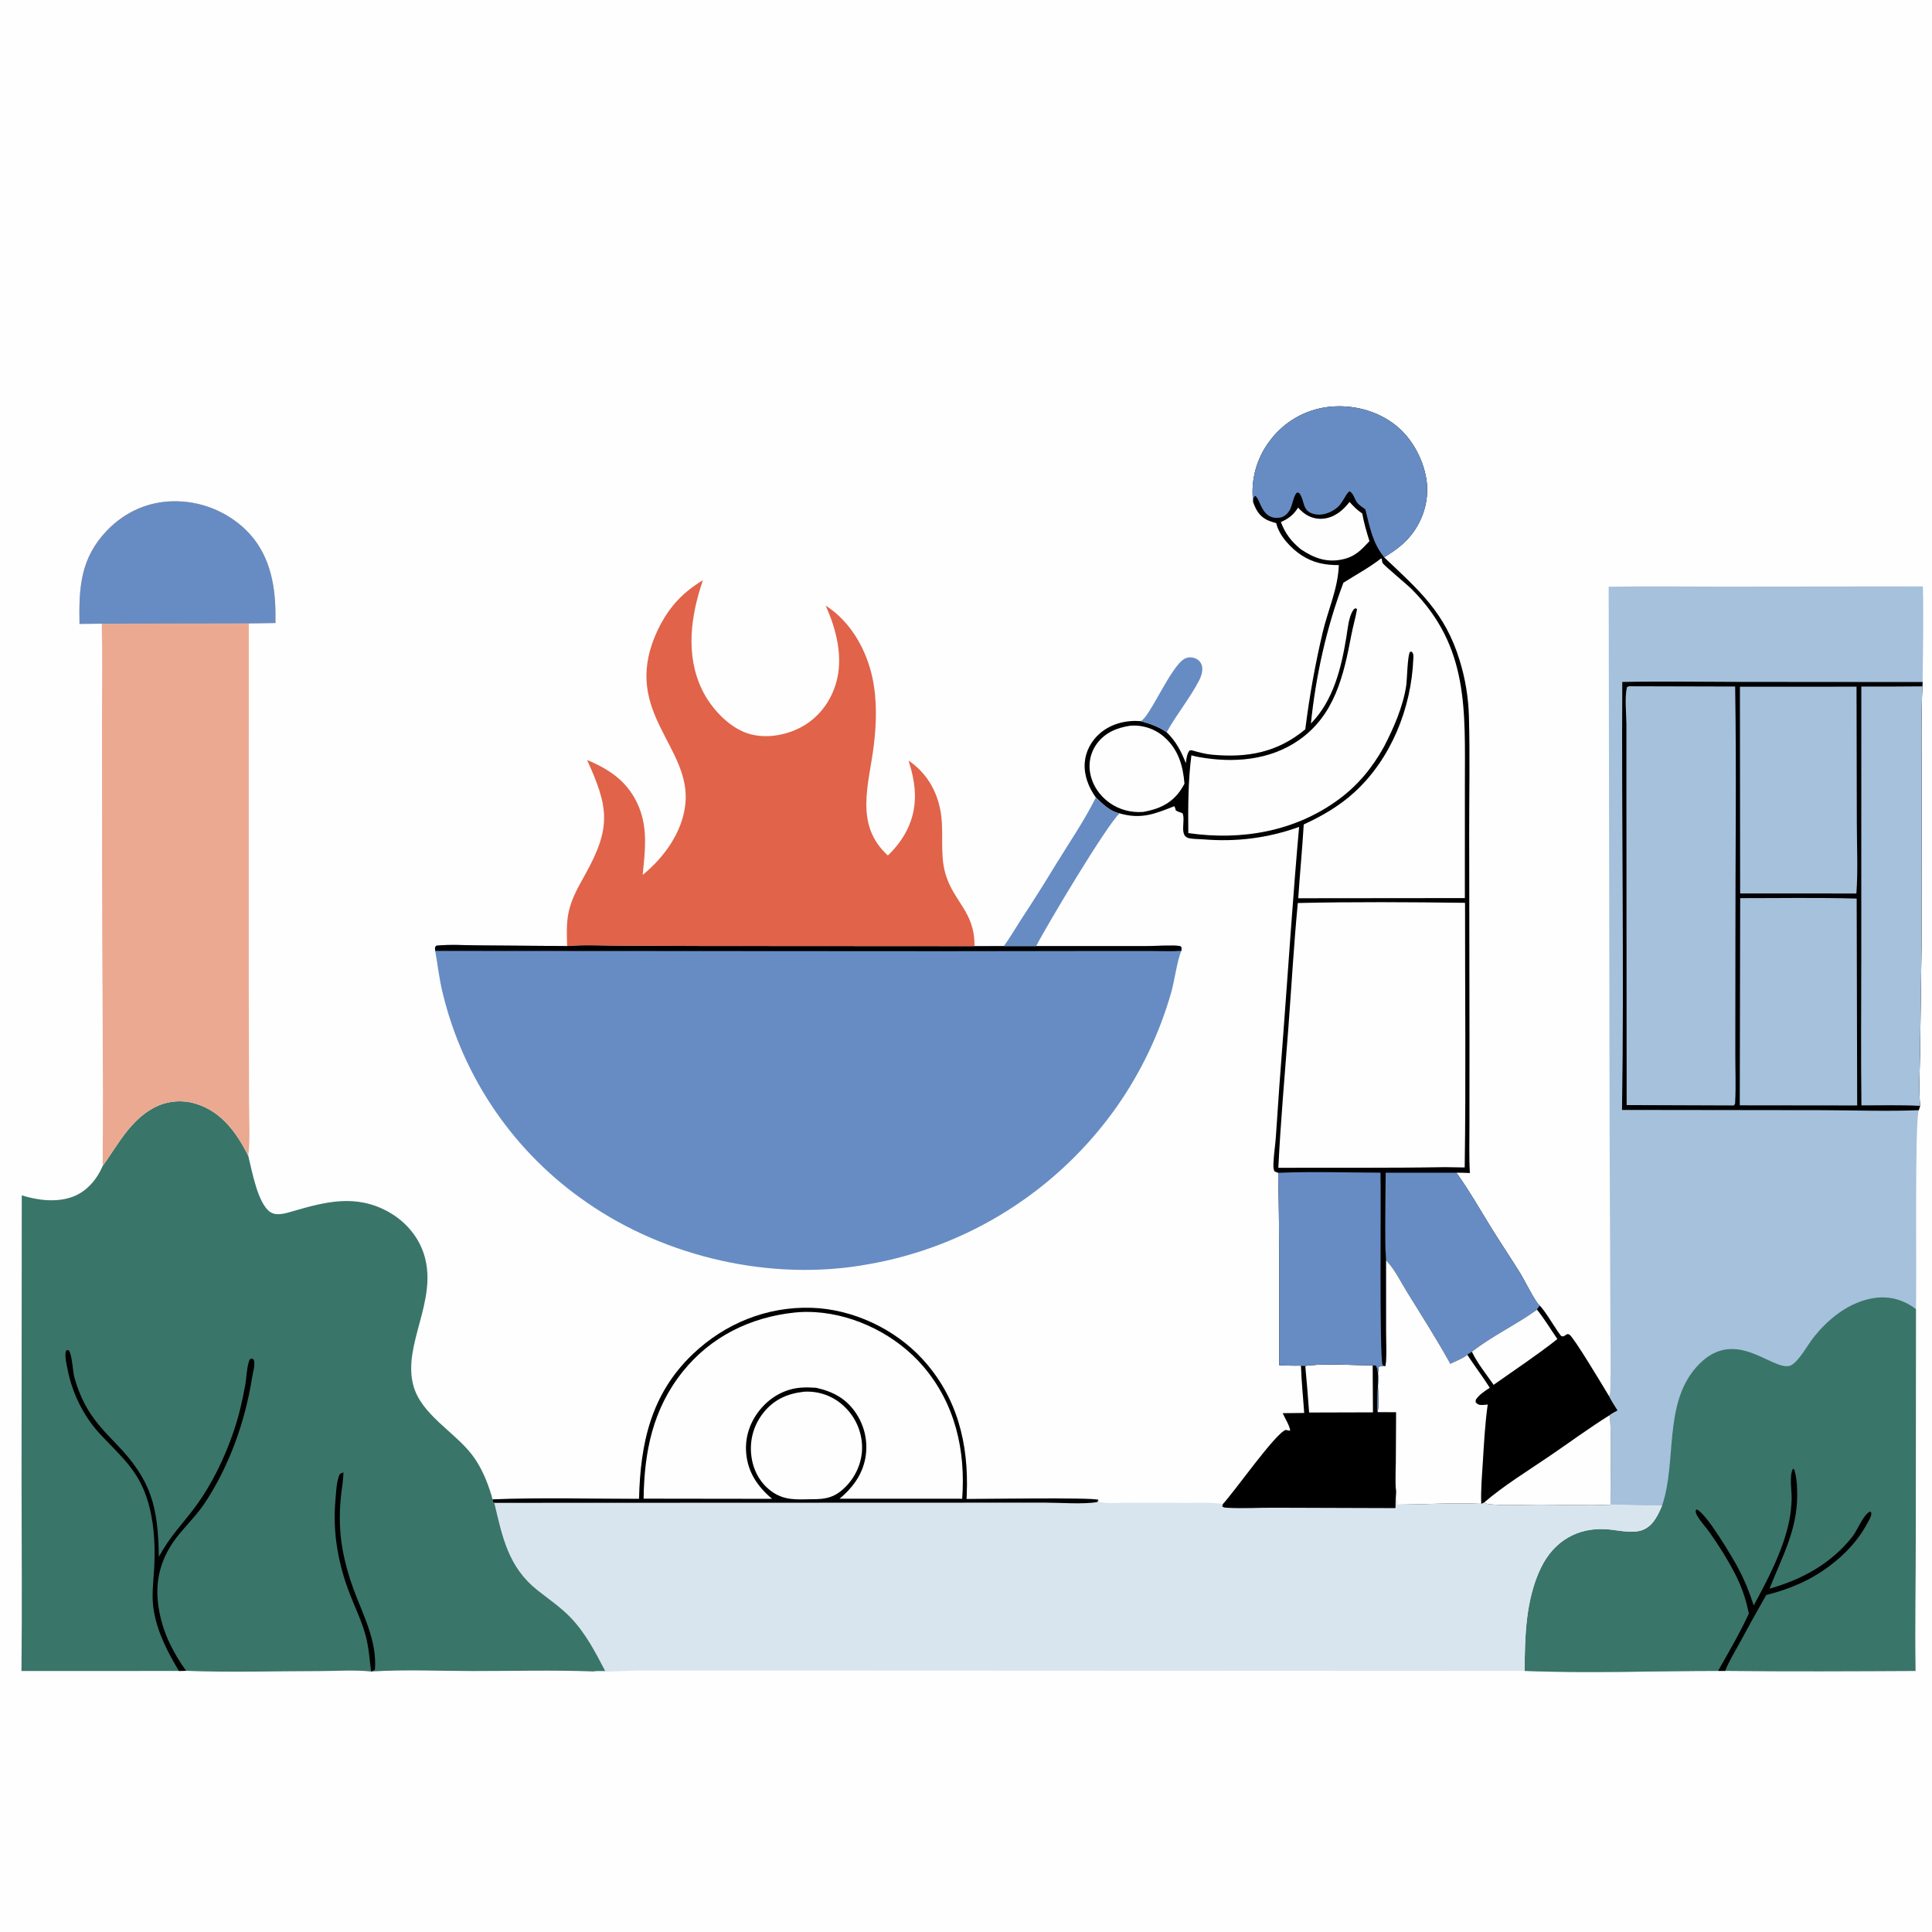 <?xml version="1.0" encoding="utf-8" ?>
<svg xmlns="http://www.w3.org/2000/svg" xmlns:xlink="http://www.w3.org/1999/xlink" width="1024" height="1024">
	<path fill="#FEFEFE" d="M0 0L1024 0L1024 1024L0 1024L0 0Z"/>
	<path fill="#A5C1DC" d="M852.629 310.975C872.755 310.65 892.923 310.923 913.054 310.917L1019.16 310.808C1019.61 327.675 1019.19 344.624 1019.04 361.498L1018.92 363.783C1018.15 380.126 1018.54 396.638 1018.53 413L1018.44 502.018L1017.66 558.282C1017.55 567.406 1016.9 577.041 1017.72 586.121L1017 588.427C1014.76 593.474 1015.98 680.073 1015.49 693.864L1015.41 810.82C1015.39 835.745 1014.88 860.71 1015.25 885.631C981.649 885.804 947.984 885.972 914.381 885.604L910.602 885.621C876.81 885.633 841.703 886.985 808.063 885.615C808.226 867.302 808.602 847.689 816.77 830.905C823.662 816.744 836.36 809.251 852.211 810.589C857.814 811.061 865.261 812.974 870.583 810.94C876.205 808.79 878.732 803.136 880.945 797.99Q867.276 797.935 853.613 797.539C853.407 789.6 854.43 754.76 853.041 750.136C854.274 749.146 855.973 748.372 857.349 747.56C855.772 745.061 854.156 742.587 852.796 739.962C853.511 738.704 853.46 737.411 853.5 736.007C853.858 723.239 853.533 710.371 853.527 697.591L853.12 599.547L852.629 310.975Z"/>
	<path d="M859.843 361.452C880.521 361.04 901.271 361.407 921.956 361.426L1019.04 361.498L1018.92 363.783C1018.15 380.126 1018.54 396.638 1018.53 413L1018.44 502.018L1017.66 558.282C1017.55 567.406 1016.9 577.041 1017.72 586.121L1017 588.427C999.92 589.1 982.56 588.462 965.451 588.417L859.706 588.281C860.868 512.703 859.41 437.042 859.843 361.452Z"/>
	<path fill="#A5C1DC" d="M986.538 363.885Q1002.73 363.946 1018.92 363.783C1018.15 380.126 1018.54 396.638 1018.53 413L1018.44 502.018L1017.66 558.282C1017.55 567.406 1016.9 577.041 1017.72 586.121C1007.39 585.599 996.943 585.896 986.598 585.882C986.253 559.691 986.513 533.463 986.515 507.268L986.538 363.885Z"/>
	<path fill="#A5C1DC" d="M863.419 363.733L919.652 363.874L919.681 365.058C920.399 409.46 919.77 453.983 919.808 498.399L919.755 557.78C919.716 566.436 920.141 575.306 919.671 583.928C919.606 585.127 919.801 585.011 918.926 585.914L862.157 585.712L862.024 416.473L862.026 383.867C861.99 378.152 861.021 369.58 862.327 364.178L863.419 363.733Z"/>
	<path fill="#A5C1DC" d="M922.341 476.031C942.895 476.056 963.542 475.66 984.083 476.26L984.342 585.916L922.114 585.846L922.341 476.031Z"/>
	<path fill="#A5C1DC" d="M922.195 363.964L984.002 363.956L984.157 435.927C984.158 448.344 984.827 461.209 983.929 473.572L922.312 473.545L922.195 363.964Z"/>
	<path fill="#3A7569" d="M880.945 797.99C888.863 774.685 881.606 744.505 898.973 724.752C918.744 702.266 938.384 726.002 948.263 724C952.306 723.181 957.563 713.84 959.936 710.606C967.946 699.693 979.93 689.805 993.787 687.922C1001.77 686.837 1009.17 689.024 1015.49 693.864L1015.41 810.82C1015.39 835.745 1014.88 860.71 1015.25 885.631C981.649 885.804 947.984 885.972 914.381 885.604L910.602 885.621C876.81 885.633 841.703 886.985 808.063 885.615C808.226 867.302 808.602 847.689 816.77 830.905C823.662 816.744 836.36 809.251 852.211 810.589C857.814 811.061 865.261 812.974 870.583 810.94C876.205 808.79 878.732 803.136 880.945 797.99Z"/>
	<path d="M929.492 850.936C936.986 837.21 945.241 821.377 948.338 805.985C949.075 802.322 949.454 798.654 949.611 794.922C949.801 790.414 948.147 782.185 950.358 778.39C951.29 778.96 951.269 779.856 951.525 780.895C952.458 784.679 952.559 788.8 952.553 792.677C952.528 811.209 944.404 825.392 937.882 842.034C955.138 837.181 970.711 828.671 981.949 814.274C984.589 810.891 987.508 802.849 991.194 801.127C991.793 801.793 991.905 801.623 991.846 802.421C991.729 804.019 990.589 805.739 989.846 807.149C985.023 816.306 977.811 823.951 969.539 830.109C959.186 837.815 948.597 842.225 936.131 845.398Q928.891 858.077 921.976 870.936C919.381 875.701 916.331 880.537 914.381 885.604L910.602 885.621C916.266 875.64 922.075 865.695 926.91 855.277C925.454 847.636 923.012 840.708 919.425 833.799C915.579 826.392 911.038 819.208 906.243 812.378C904.201 809.469 901.544 806.718 899.748 803.691C899.128 802.647 898.703 801.851 898.727 800.603L899.214 800.037C904.133 801.54 918.456 825.82 921.239 831.075C924.644 837.503 927.312 844.002 929.492 850.936Z"/>
	<path fill="#D9E5EE" d="M734.431 621.513L771.909 621.548C778.551 630.78 784.23 640.787 790.203 650.462C795.269 658.667 800.663 666.658 805.757 674.841C807.863 678.223 813.77 690.284 816.075 692.008C818.99 694.545 826.354 707.608 827.642 708.191C827.968 708.339 828.355 708.262 828.711 708.297L830.696 707.093C831.073 707.186 831.502 707.16 831.827 707.373C834.256 708.969 849.754 734.908 852.493 739.456L852.796 739.962C854.156 742.587 855.772 745.061 857.349 747.56C855.973 748.372 854.274 749.146 853.041 750.136C854.43 754.76 853.407 789.6 853.613 797.539Q867.276 797.935 880.945 797.99C878.732 803.136 876.205 808.79 870.583 810.94C865.261 812.974 857.814 811.061 852.211 810.589C836.36 809.251 823.662 816.744 816.77 830.905C808.602 847.689 808.226 867.302 808.063 885.615L436.246 885.446L338.837 885.408C334.553 885.409 317.077 886.451 314.611 885.916C316.416 885.444 318.892 885.71 320.786 885.676C315.464 875.497 310.335 865.469 302.248 857.136C297.001 851.73 290.768 847.523 284.891 842.86C269.441 830.602 266.325 814.883 262.006 796.532L261.142 796.153L260.962 794.695C286.76 793.662 312.879 794.419 338.712 794.414C339.393 765.024 345.01 738.896 367.15 717.76C384.264 701.423 406.53 692.389 430.284 693.173C451.924 693.886 473.978 704.22 488.671 720.072C507.354 740.228 513.501 765.246 512.393 792.12L512.284 794.49C520.609 794.492 578.225 793.591 582.134 794.918L582.898 796.134C587.774 797.026 593.442 796.481 598.417 796.488L629.879 796.56C635.8 796.591 642.351 796.242 648.2 797.122C654.136 790.849 676.329 759.176 681.541 757.869C682.435 758.127 682.921 758.331 683.857 758.186C683.404 755.293 681.08 751.771 679.854 749.029L691.257 748.903C690.693 740.531 689.8 732.204 689.538 723.81L691.824 723.956C699.283 722.53 718.904 723.632 727.55 723.607L729.389 723.838C731.914 728.808 728.991 742.13 730.253 748.512C731.19 740.624 729.546 732.392 730.692 724.528C731.862 723.824 732.941 724.098 734.282 724.126C735.191 718.226 734.604 711.425 734.604 705.42L734.586 667.96C733.787 652.625 734.45 636.891 734.431 621.513Z"/>
	<path d="M734.431 621.513L771.909 621.548C778.551 630.78 784.23 640.787 790.203 650.462C795.269 658.667 800.663 666.658 805.757 674.841C807.863 678.223 813.77 690.284 816.075 692.008C818.99 694.545 826.354 707.608 827.642 708.191C827.968 708.339 828.355 708.262 828.711 708.297L830.696 707.093C831.073 707.186 831.502 707.16 831.827 707.373C834.256 708.969 849.754 734.908 852.493 739.456L852.796 739.962C854.156 742.587 855.772 745.061 857.349 747.56C855.973 748.372 854.274 749.146 853.041 750.136C854.43 754.76 853.407 789.6 853.613 797.539C841.272 798.063 828.679 797.542 816.32 797.512C807.535 797.491 798.01 798.165 789.301 797.256C788.242 797.145 787.519 796.863 786.593 796.369L785.1 797.073C770.366 796.339 755.026 797.419 740.228 797.491C740.251 795.1 740.122 792.783 739.918 790.403C739.401 785.638 739.758 780.494 739.775 775.687L739.893 748.57L730.253 748.512C731.19 740.624 729.546 732.392 730.692 724.528C731.862 723.824 732.941 724.098 734.282 724.126C735.191 718.226 734.604 711.425 734.604 705.42L734.586 667.96C733.787 652.625 734.45 636.891 734.431 621.513Z"/>
	<path fill="#668CC3" d="M734.431 621.513L771.909 621.548C778.551 630.78 784.23 640.787 790.203 650.462C795.269 658.667 800.663 666.658 805.757 674.841C807.863 678.223 813.77 690.284 816.075 692.008C815.481 692.738 815.032 693.285 814.636 694.146C803.591 702.164 790.823 708.036 780.147 716.477C779.341 716.991 778.45 717.475 777.7 718.063C775.323 720.054 771.542 721.438 768.721 722.833C761.556 709.994 753.666 697.534 745.91 685.045C742.538 679.615 739.073 672.403 734.586 667.96C733.787 652.625 734.45 636.891 734.431 621.513Z"/>
	<path fill="#FEFEFE" d="M734.586 667.96C739.073 672.403 742.538 679.615 745.91 685.045C753.666 697.534 761.556 709.994 768.721 722.833C771.542 721.438 775.323 720.054 777.7 718.063C781.538 723.974 785.866 729.604 789.616 735.549C786.767 737.446 784.169 739.001 782.212 741.892L782.095 743.158C782.884 744.037 783.443 744.587 784.698 744.659C785.933 744.73 787.283 744.544 788.517 744.436C787.085 754.691 786.525 765.225 785.895 775.56C785.464 782.623 784.77 790.01 785.1 797.073C770.366 796.339 755.026 797.419 740.228 797.491C740.251 795.1 740.122 792.783 739.918 790.403C739.401 785.638 739.758 780.494 739.775 775.687L739.893 748.57L730.253 748.512C731.19 740.624 729.546 732.392 730.692 724.528C731.862 723.824 732.941 724.098 734.282 724.126C735.191 718.226 734.604 711.425 734.604 705.42L734.586 667.96Z"/>
	<path fill="#FEFEFE" d="M853.041 750.136C854.43 754.76 853.407 789.6 853.613 797.539C841.272 798.063 828.679 797.542 816.32 797.512C807.535 797.491 798.01 798.165 789.301 797.256C788.242 797.145 787.519 796.863 786.593 796.369C796.99 787.431 809.505 779.758 820.87 772.034C831.571 764.759 842.076 756.988 853.041 750.136Z"/>
	<path fill="#FEFEFE" d="M814.636 694.146C818.604 699.078 821.863 704.514 825.44 709.728C814.595 718.319 802.94 725.984 791.657 733.991C787.792 728.415 783.053 722.583 780.147 716.477C790.823 708.036 803.591 702.164 814.636 694.146Z"/>
	<path d="M338.712 794.414C339.393 765.024 345.01 738.896 367.15 717.76C384.264 701.423 406.53 692.389 430.284 693.173C451.924 693.886 473.978 704.22 488.671 720.072C507.354 740.228 513.501 765.246 512.393 792.12L512.284 794.49C520.609 794.492 578.225 793.591 582.134 794.918L581.655 796.086C574.628 797.416 561.871 796.438 554.134 796.427L494.291 796.445L262.006 796.532L261.142 796.153L260.962 794.695C286.76 793.662 312.879 794.419 338.712 794.414Z"/>
	<path fill="#FEFEFE" d="M420.93 695.698C424.622 695.281 428.523 695.244 432.229 695.482C453.642 696.86 475.234 707.807 489.194 724.045C506.264 743.902 511.874 768.733 509.98 794.365L444.985 794.352C451.357 789.048 456.308 782.693 458.284 774.512Q458.472 773.729 458.62 772.937Q458.769 772.145 458.878 771.346Q458.986 770.548 459.055 769.745Q459.124 768.942 459.152 768.137Q459.181 767.332 459.169 766.526Q459.157 765.721 459.105 764.916Q459.053 764.112 458.961 763.312Q458.869 762.512 458.737 761.717Q458.605 760.922 458.433 760.135Q458.261 759.347 458.051 758.57Q457.84 757.792 457.591 757.026Q457.341 756.26 457.054 755.507Q456.767 754.754 456.442 754.017Q456.117 753.279 455.756 752.559Q455.395 751.838 454.999 751.137Q454.602 750.436 454.171 749.755C449.029 741.577 441.801 737.6 432.541 735.552C429.96 735.384 427.381 735.286 424.797 735.459C416.531 736.011 409.046 740.031 403.631 746.23C397.781 752.926 394.769 761.143 395.484 770.055C396.303 780.251 401.556 787.976 409.228 794.413L341.126 794.323C341.455 769.463 345.966 746.774 361.938 726.896C376.778 708.426 397.649 698.215 420.93 695.698Z"/>
	<path fill="#FEFEFE" d="M425.851 737.675C425.975 737.663 426.098 737.644 426.222 737.637Q426.932 737.594 427.643 737.586Q428.355 737.579 429.066 737.607Q429.777 737.636 430.485 737.7Q431.194 737.764 431.898 737.864Q432.602 737.964 433.301 738.1Q433.999 738.235 434.69 738.406Q435.381 738.577 436.062 738.782Q436.743 738.987 437.413 739.226Q438.083 739.466 438.74 739.739Q439.397 740.012 440.039 740.318Q440.682 740.623 441.308 740.961Q441.934 741.299 442.542 741.668Q443.15 742.037 443.739 742.436Q444.328 742.835 444.896 743.264Q445.464 743.692 446.01 744.149Q446.555 744.605 447.077 745.089Q447.643 745.603 448.182 746.146Q448.721 746.688 449.232 747.258Q449.743 747.827 450.224 748.421Q450.705 749.016 451.156 749.634Q451.606 750.252 452.025 750.892Q452.443 751.532 452.829 752.192Q453.214 752.853 453.566 753.532Q453.917 754.211 454.234 754.908Q454.55 755.604 454.831 756.315Q455.112 757.026 455.356 757.751Q455.601 758.476 455.808 759.212Q456.015 759.948 456.185 760.694Q456.354 761.44 456.486 762.193Q456.617 762.946 456.71 763.706Q456.803 764.465 456.858 765.227Q456.912 765.99 456.928 766.755C457.065 774.649 453.759 782.412 448.223 787.996C442.729 793.54 437.989 794.69 430.531 794.607C422.247 794.739 415.572 795.493 408.484 790.129C402.569 785.652 399.114 778.897 398.228 771.625C397.225 763.389 399.385 755.442 404.53 748.902C410.022 741.92 417.152 738.671 425.851 737.675Z"/>
	<path d="M691.824 723.956C699.283 722.53 718.904 723.632 727.55 723.607L729.389 723.838C731.914 728.808 728.991 742.13 730.253 748.512L739.893 748.57L739.775 775.687C739.758 780.494 739.401 785.638 739.918 790.403Q739.662 794.862 739.623 799.327L675.71 799.118C667.435 799.065 658.948 799.616 650.707 799.164C649.612 799.104 648.696 799.158 647.818 798.425L648.2 797.122C654.136 790.849 676.329 759.176 681.541 757.869C682.435 758.127 682.921 758.331 683.857 758.186C683.404 755.293 681.08 751.771 679.854 749.029L691.257 748.903C690.693 740.531 689.8 732.204 689.538 723.81L691.824 723.956Z"/>
	<path fill="#FEFEFE" d="M691.824 723.956C699.283 722.53 718.904 723.632 727.55 723.607L727.694 748.572L693.86 748.669Q692.984 736.301 691.824 723.956Z"/>
	<path fill="#3A7569" d="M54.4 618.039C62.259 607.074 68.983 593.847 81.417 587.209Q82.066 586.857 82.732 586.539Q83.398 586.221 84.08 585.937Q84.761 585.653 85.456 585.404Q86.151 585.155 86.858 584.942Q87.565 584.729 88.282 584.552Q88.998 584.375 89.723 584.235Q90.448 584.094 91.179 583.991Q91.91 583.888 92.645 583.822Q93.381 583.757 94.118 583.728Q94.856 583.7 95.594 583.709Q96.333 583.719 97.07 583.766Q97.806 583.812 98.54 583.897Q99.273 583.981 100.001 584.103Q100.73 584.224 101.451 584.383Q102.172 584.541 102.884 584.736Q103.596 584.931 104.297 585.162C117.669 589.451 125.54 600.596 131.57 612.548C133.515 620.224 136.583 638.306 143.497 642.562C146.779 644.582 151.572 643.033 154.984 642.041C172.56 636.926 188.545 632.755 205.739 642.227C215 647.329 222.286 655.868 225.117 666.124C231.691 689.932 213.472 712.643 218.998 734.041C223.03 749.655 240.894 758.826 250.268 771.179C255.102 777.549 258.132 784.912 260.475 792.506C260.703 793.246 260.9 793.92 260.962 794.695L261.142 796.153L262.006 796.532C266.325 814.883 269.441 830.602 284.891 842.86C290.768 847.523 297.001 851.73 302.248 857.136C310.335 865.469 315.464 875.497 320.786 885.676C318.892 885.71 316.416 885.444 314.611 885.916C293.39 885.083 271.863 885.715 250.605 885.687C232.796 885.665 214.479 884.819 196.717 885.938C187.834 884.977 178.152 885.71 169.199 885.712C145.777 885.718 122.038 886.5 98.641 885.57L94.823 885.642L11.375 885.678C11.746 851.865 11.447 818.025 11.414 784.21L11.538 633.559C20.053 636.233 30.133 637.485 38.688 634.247C46.009 631.476 51.394 625.089 54.4 618.039Z"/>
	<path d="M94.823 885.642C88.891 875.705 83.539 865.43 81.547 853.901C80.203 846.117 81.243 839.427 81.695 831.674C82.515 817.608 81.523 801.854 75.847 788.84C70.518 776.621 61.242 769.062 52.511 759.491C44.082 750.249 38.251 738.165 35.84 725.925C35.406 723.723 34.111 718.386 34.94 716.302C35.051 716.022 35.262 715.793 35.423 715.538L36.447 715.685C38.286 718.184 38.507 726.633 39.43 730.056Q40.413 733.662 41.765 737.148Q43.116 740.633 44.822 743.959C49.115 752.226 55 758.491 61.422 765.11C80.398 784.669 83.707 798.4 84.198 825.13C90.526 813.671 96.073 808.628 103.408 798.786C112.147 787.06 119.057 772.711 123.783 758.859C126.536 750.789 128.512 742.39 130.004 733.998C130.695 730.111 130.737 725.24 131.966 721.552C132.352 720.394 132.411 720.393 133.493 720.052C134.227 720.458 134.416 720.336 134.652 721.212C135.278 723.539 133.948 727.907 133.564 730.366C129.974 753.311 121.52 777.026 108.664 796.456C104.749 802.372 99.701 807.428 95.185 812.877C84.779 825.432 81.362 838.871 84.553 854.807C86.846 866.263 91.87 876.129 98.641 885.57L94.823 885.642Z"/>
	<path d="M196.717 885.938C195.822 879.353 195.438 872.563 193.601 866.156C191.5 858.826 188.145 851.865 185.384 844.77C179.272 829.068 176.277 812.358 177.762 795.512C178.151 791.108 178.24 785.519 179.954 781.501C180.688 780.902 181.111 780.629 182.044 780.444L182.031 780.935C181.873 785.244 181.054 789.52 180.645 793.811C179.742 803.268 179.951 812.578 181.687 821.933Q183.652 832.135 187.22 841.893C192.319 855.828 199.92 869.55 198.724 884.919C198.009 885.391 197.542 885.649 196.717 885.938Z"/>
	<path fill="#668CC3" d="M230.666 503.998C230.602 502.59 230.271 502.353 231.226 501.236C238.464 500.459 246.219 501.028 253.505 501.071L300.603 501.432C309.283 500.681 318.264 501.161 326.979 501.217L371.65 501.397L516.487 501.485L532.074 501.464L549.183 501.466L607.088 501.466C610.679 501.461 622.655 500.784 625.358 501.44C625.695 501.522 625.914 501.855 626.192 502.063L626.186 503.92C624.127 508.024 622.398 520.427 620.777 525.966Q619.619 530.024 618.293 534.03Q616.967 538.037 615.476 541.984Q613.984 545.932 612.33 549.814Q610.675 553.696 608.86 557.506Q607.045 561.316 605.074 565.047Q603.102 568.778 600.976 572.423Q598.851 576.069 596.575 579.623Q594.3 583.177 591.878 586.633Q590.433 588.682 588.939 590.695Q587.444 592.708 585.901 594.684Q584.357 596.659 582.766 598.597Q581.174 600.534 579.535 602.431Q577.897 604.329 576.212 606.186Q574.527 608.042 572.797 609.857Q571.067 611.672 569.293 613.443Q567.519 615.215 565.702 616.943Q563.885 618.67 562.026 620.353Q560.168 622.035 558.268 623.671Q556.368 625.308 554.429 626.897Q552.49 628.486 550.512 630.027Q548.535 631.568 546.52 633.06Q544.505 634.552 542.454 635.994Q540.403 637.436 538.317 638.827Q536.232 640.218 534.112 641.558Q531.993 642.898 529.841 644.185Q527.69 645.472 525.507 646.706Q523.325 647.94 521.112 649.119Q518.9 650.299 516.66 651.424Q514.419 652.55 512.152 653.62Q509.885 654.689 507.591 655.703Q505.298 656.717 502.981 657.674Q500.664 658.631 498.324 659.531Q495.984 660.431 493.622 661.274Q491.261 662.116 488.879 662.9Q486.498 663.684 484.098 664.409Q481.698 665.134 479.281 665.8Q476.864 666.466 474.431 667.073Q471.999 667.679 469.552 668.226Q467.105 668.773 464.645 669.259Q462.186 669.745 459.715 670.171C409.161 679.305 353.123 666.571 311.033 637.349Q309.261 636.132 307.517 634.875Q305.773 633.618 304.058 632.321Q302.343 631.025 300.659 629.69Q298.974 628.354 297.32 626.98Q295.666 625.607 294.044 624.196Q292.422 622.785 290.833 621.337Q289.244 619.89 287.688 618.406Q286.132 616.922 284.611 615.403Q283.089 613.885 281.603 612.331Q280.117 610.778 278.666 609.191Q277.216 607.605 275.802 605.985Q274.388 604.366 273.012 602.714Q271.635 601.063 270.297 599.381Q268.959 597.698 267.659 595.986Q266.359 594.273 265.099 592.531Q263.839 590.79 262.619 589.02Q261.399 587.249 260.22 585.452Q259.041 583.654 257.903 581.83Q256.766 580.006 255.67 578.157Q254.574 576.307 253.521 574.433Q252.467 572.559 251.457 570.661Q250.447 568.764 249.48 566.843Q248.514 564.923 247.592 562.981Q246.669 561.039 245.791 559.077Q244.914 557.115 244.081 555.133Q243.248 553.151 242.461 551.15Q241.674 549.15 240.933 547.132Q240.191 545.114 239.496 543.08Q238.801 541.045 238.153 538.995Q237.505 536.946 236.904 534.882Q236.302 532.818 235.748 530.741Q235.194 528.663 234.688 526.574C232.805 519.076 232.04 511.568 230.666 503.998Z"/>
	<path d="M230.666 503.998C230.602 502.59 230.271 502.353 231.226 501.236C238.464 500.459 246.219 501.028 253.505 501.071L300.603 501.432C309.283 500.681 318.264 501.161 326.979 501.217L371.65 501.397L516.487 501.485L532.074 501.464L549.183 501.466L607.088 501.466C610.679 501.461 622.655 500.784 625.358 501.44C625.695 501.522 625.914 501.855 626.192 502.063L626.186 503.92C621.342 504.328 616.31 504.064 611.439 504.065L583.678 504.049L501.21 504.158L230.666 503.998Z"/>
	<path d="M664.216 266.256Q664.078 265.159 663.995 264.057Q663.911 262.954 663.883 261.849Q663.854 260.744 663.88 259.638Q663.906 258.533 663.987 257.431Q664.068 256.328 664.203 255.231Q664.339 254.133 664.529 253.044Q664.718 251.955 664.962 250.877Q665.205 249.798 665.502 248.733Q665.798 247.668 666.148 246.619Q666.497 245.57 666.897 244.539Q667.298 243.509 667.749 242.5Q668.2 241.49 668.701 240.505Q669.202 239.519 669.751 238.559Q670.3 237.6 670.896 236.668Q671.491 235.737 672.133 234.836Q672.774 233.936 673.459 233.068Q674.144 232.173 674.873 231.313Q675.603 230.453 676.374 229.631Q677.145 228.809 677.956 228.026Q678.768 227.243 679.617 226.502Q680.466 225.76 681.352 225.062Q682.237 224.364 683.156 223.712Q684.075 223.059 685.025 222.452Q685.976 221.846 686.956 221.288Q687.935 220.73 688.941 220.222Q689.947 219.713 690.978 219.255Q692.008 218.798 693.06 218.392Q694.112 217.987 695.182 217.634Q696.253 217.281 697.34 216.983Q698.427 216.684 699.528 216.44Q700.629 216.196 701.74 216.007Q702.852 215.818 703.971 215.685C716.624 214.188 729.973 217.548 739.975 225.59C748.889 232.757 755.118 244.743 756.275 256.087C757.291 266.05 753.921 276.353 747.583 284.049C743.597 288.888 738.914 292.101 733.626 295.388C752.068 312.852 765.904 324.643 773.632 349.973Q774.743 353.555 775.609 357.204Q776.476 360.854 777.093 364.553Q777.71 368.253 778.075 371.985Q778.44 375.718 778.551 379.467C779.148 400.065 778.667 420.797 778.699 441.412L778.853 550.855L778.83 596.625C778.845 604.969 778.578 613.397 779.066 621.725C776.683 621.64 774.293 621.507 771.909 621.548L734.431 621.513C734.45 636.891 733.787 652.625 734.586 667.96L734.604 705.42C734.604 711.425 735.191 718.226 734.282 724.126C732.941 724.098 731.862 723.824 730.692 724.528C729.546 732.392 731.19 740.624 730.253 748.512C728.991 742.13 731.914 728.808 729.389 723.838L727.55 723.607C718.904 723.632 699.283 722.53 691.824 723.956L689.538 723.81C685.688 723.896 681.874 723.767 678.028 723.595C677.975 689.624 678.28 655.572 677.439 621.61C676.743 621.398 676.115 621.096 675.454 620.795C674.843 619.326 674.908 617.887 674.97 616.329C675.156 611.683 675.942 607.008 676.249 602.352Q678.006 575.302 680.147 548.28C682.919 511.624 685.273 474.889 688.555 438.277C671.957 444.241 655.332 446.312 637.775 444.875C635.425 444.682 632.115 444.784 629.909 444.185C624.81 442.8 628.6 434.396 626.694 430.957C625.391 430.575 624.37 430.247 623.197 429.535C623.005 428.65 622.855 428.11 622.43 427.293C611.883 431.462 604.807 434.361 593.423 431.105C588.371 430.147 584.392 426.095 580.829 422.687C577.009 417.426 574.468 410.917 574.93 404.332C575.353 398.308 578.356 392.712 582.889 388.769C588.878 383.56 596.857 381.6 604.622 382.213C609.701 383.611 614.009 385.098 618.383 388.104C623.396 393.109 625.911 397.945 628.522 404.472C628.837 402.225 629.034 399.713 630.409 397.845C631.379 397.63 631.15 397.543 631.935 397.755C635.511 398.719 638.626 399.648 642.35 399.996C661.176 401.755 677.045 398.852 691.829 386.558Q695.059 360.563 701.076 335.068C703.952 322.992 709.144 312.078 709.615 299.499C702.326 299.57 696.104 298.349 689.922 294.356C684.357 290.76 677.903 283.935 676.443 277.298C674.775 276.781 673.008 276.296 671.442 275.515C667.456 273.529 665.679 270.246 664.216 266.256Z"/>
	<path fill="#668CC3" d="M677.439 621.61C695.417 620.861 713.681 621.492 731.685 621.533C732.062 634.638 731.038 718.822 732.782 723.421L734.282 724.126C732.941 724.098 731.862 723.824 730.692 724.528C729.546 732.392 731.19 740.624 730.253 748.512C728.991 742.13 731.914 728.808 729.389 723.838L727.55 723.607C718.904 723.632 699.283 722.53 691.824 723.956L689.538 723.81C685.688 723.896 681.874 723.767 678.028 723.595C677.975 689.624 678.28 655.572 677.439 621.61Z"/>
	<path fill="#668CC3" d="M664.216 266.256Q664.078 265.159 663.995 264.057Q663.911 262.954 663.883 261.849Q663.854 260.744 663.88 259.638Q663.906 258.533 663.987 257.431Q664.068 256.328 664.203 255.231Q664.339 254.133 664.529 253.044Q664.718 251.955 664.962 250.877Q665.205 249.798 665.502 248.733Q665.798 247.668 666.148 246.619Q666.497 245.57 666.897 244.539Q667.298 243.509 667.749 242.5Q668.2 241.49 668.701 240.505Q669.202 239.519 669.751 238.559Q670.3 237.6 670.896 236.668Q671.491 235.737 672.133 234.836Q672.774 233.936 673.459 233.068Q674.144 232.173 674.873 231.313Q675.603 230.453 676.374 229.631Q677.145 228.809 677.956 228.026Q678.768 227.243 679.617 226.502Q680.466 225.76 681.352 225.062Q682.237 224.364 683.156 223.712Q684.075 223.059 685.025 222.452Q685.976 221.846 686.956 221.288Q687.935 220.73 688.941 220.222Q689.947 219.713 690.978 219.255Q692.008 218.798 693.06 218.392Q694.112 217.987 695.182 217.634Q696.253 217.281 697.34 216.983Q698.427 216.684 699.528 216.44Q700.629 216.196 701.74 216.007Q702.852 215.818 703.971 215.685C716.624 214.188 729.973 217.548 739.975 225.59C748.889 232.757 755.118 244.743 756.275 256.087C757.291 266.05 753.921 276.353 747.583 284.049C743.597 288.888 738.914 292.101 733.626 295.388C727.343 287.489 726.053 279.472 723.663 269.95C722.247 268.941 720.396 267.81 719.328 266.423C717.895 264.561 717.392 261.481 715.281 260.383C712.846 261.999 711.921 267.093 707.36 270.077C704.118 272.199 700.103 273.426 696.267 272.41C690.087 270.775 691.672 265.785 688.901 261.712C688.462 261.066 688.192 261.189 687.49 261.051C685.621 262.406 685.018 267.933 683.632 270.275C682.521 272.154 680.811 273.944 678.56 274.315C668.52 275.973 668.277 264.601 665.254 262.804C664.136 263.888 664.362 264.739 664.216 266.256Z"/>
	<path fill="#FEFEFE" d="M732.028 295.944L732.379 296.265C732.426 296.569 732.582 298.1 732.789 298.406C733.855 299.982 745.692 309.724 748.405 312.458C778.687 342.969 776.408 376.492 776.418 416.012L776.407 476.003L688.093 476.088C688.964 463.042 690.235 450.036 691.007 436.979C700.682 432.541 709.942 427.154 717.831 419.95C737.324 402.149 748.039 375.303 749.086 349.18C749.149 347.627 749.346 346.604 748.265 345.429L747.342 345.455C745.978 347.319 745.79 360.315 745.317 363.432C743.636 374.523 738.651 385.978 733.513 395.828C727.408 406.801 719.909 416.017 709.77 423.528C686.531 440.745 658.034 445.622 629.823 441.555C629.701 428.069 629.695 413.679 631.471 400.327Q633.214 400.838 635 401.173C653.259 404.542 672.757 403.177 688.363 392.324C707.414 379.075 712.138 358.176 716.199 336.777C717.08 332.139 718.432 327.553 719.25 322.934L718.719 322.397C717.762 322.669 717.673 322.718 717.142 323.526C714.774 327.127 714.277 333.56 713.586 337.757C710.9 354.06 706.747 371.301 694.815 383.479C697.384 358.237 703.075 332.58 712.044 308.844C718.879 304.504 725.575 300.99 732.028 295.944Z"/>
	<path fill="#FEFEFE" d="M687.871 478.618C717.353 477.94 747.011 478.139 776.501 478.515C776.453 525.251 777.017 572.051 776.315 618.779L765.829 618.615C736.423 619.128 706.961 618.855 677.546 618.958C678.745 594.337 680.98 569.731 682.834 545.151C684.507 522.977 685.743 500.757 687.871 478.618Z"/>
	<path fill="#FEFEFE" d="M598.987 384.651Q599.586 384.6 600.187 384.579Q600.788 384.558 601.39 384.567Q601.991 384.575 602.591 384.614Q603.191 384.653 603.789 384.721Q604.386 384.789 604.979 384.887Q605.573 384.985 606.16 385.112Q606.748 385.239 607.329 385.396Q607.91 385.552 608.482 385.737Q609.054 385.921 609.617 386.134Q610.179 386.347 610.73 386.588Q611.281 386.829 611.82 387.096Q612.358 387.364 612.883 387.658Q613.407 387.952 613.917 388.272Q614.426 388.592 614.919 388.936Q615.412 389.281 615.887 389.65Q616.362 390.018 616.818 390.41C624.457 396.989 627.016 405.68 627.797 415.382C627.152 416.581 626.475 417.741 625.705 418.865C620.869 425.929 613.998 428.935 605.876 430.345C599.538 430.794 593.409 429.226 588.178 425.568C582.692 421.732 578.705 415.768 577.709 409.107Q577.633 408.614 577.581 408.119Q577.53 407.623 577.503 407.125Q577.476 406.628 577.474 406.129Q577.472 405.631 577.495 405.133Q577.517 404.635 577.565 404.139Q577.612 403.643 577.684 403.15Q577.757 402.656 577.853 402.168Q577.95 401.679 578.071 401.195Q578.191 400.712 578.336 400.235Q578.481 399.758 578.649 399.289Q578.818 398.819 579.009 398.359Q579.2 397.899 579.414 397.449Q579.629 396.999 579.865 396.56Q580.101 396.121 580.359 395.695Q580.617 395.268 580.895 394.855Q581.174 394.442 581.473 394.043C585.797 388.215 592.075 385.706 598.987 384.651Z"/>
	<path fill="#FEFEFE" d="M715.284 266.041C717.408 268.392 719.34 270.402 722.023 272.145C722.898 277.147 724.321 281.964 725.832 286.803C721.326 291.675 718.159 295.102 711.272 296.543C702.916 298.291 696.179 295.643 689.407 291.082C684.394 286.959 681.211 282.817 678.888 276.703C683.003 274.842 685.603 272.913 687.998 269.053C688.896 270.001 689.802 270.903 690.822 271.722C693.91 274.201 697.775 275.367 701.719 274.874C707.49 274.152 711.851 270.474 715.284 266.041Z"/>
	<path fill="#EBA992" d="M42.137 330.678C41.773 311.223 42.633 295.673 56.974 280.905C66.268 271.334 78.475 265.876 91.838 265.687Q93.162 265.664 94.486 265.707Q95.81 265.749 97.13 265.856Q98.451 265.963 99.764 266.135Q101.078 266.307 102.381 266.543Q103.685 266.779 104.975 267.078Q106.265 267.378 107.54 267.74Q108.814 268.103 110.069 268.527Q111.323 268.951 112.556 269.437Q113.789 269.922 114.996 270.467Q116.203 271.013 117.382 271.616Q118.561 272.22 119.709 272.881Q120.858 273.542 121.972 274.258Q123.086 274.974 124.164 275.744Q125.242 276.514 126.281 277.336Q127.32 278.158 128.317 279.03Q129.315 279.901 130.268 280.821C142.394 292.614 145.861 308.544 145.992 324.905Q146.011 327.56 145.992 330.215L131.879 330.412L131.852 519.087L131.993 583.371C131.977 591.814 132.724 604.623 131.57 612.548C125.54 600.596 117.669 589.451 104.297 585.162Q103.596 584.931 102.884 584.736Q102.172 584.541 101.451 584.383Q100.73 584.224 100.001 584.103Q99.273 583.981 98.54 583.897Q97.806 583.812 97.07 583.766Q96.333 583.719 95.594 583.709Q94.856 583.7 94.118 583.728Q93.381 583.757 92.645 583.822Q91.91 583.888 91.179 583.991Q90.448 584.094 89.723 584.235Q88.998 584.375 88.282 584.552Q87.565 584.729 86.858 584.942Q86.151 585.155 85.456 585.404Q84.761 585.653 84.08 585.937Q83.398 586.221 82.732 586.539Q82.066 586.857 81.417 587.209C68.983 593.847 62.259 607.074 54.4 618.039C54.857 566.597 54.093 515.095 54.1 463.643L54.052 381.432C54.057 364.49 54.346 347.49 53.933 330.556L42.137 330.678Z"/>
	<path fill="#668CC3" d="M42.137 330.678C41.773 311.223 42.633 295.673 56.974 280.905C66.268 271.334 78.475 265.876 91.838 265.687Q93.162 265.664 94.486 265.707Q95.81 265.749 97.13 265.856Q98.451 265.963 99.764 266.135Q101.078 266.307 102.381 266.543Q103.685 266.779 104.975 267.078Q106.265 267.378 107.54 267.74Q108.814 268.103 110.069 268.527Q111.323 268.951 112.556 269.437Q113.789 269.922 114.996 270.467Q116.203 271.013 117.382 271.616Q118.561 272.22 119.709 272.881Q120.858 273.542 121.972 274.258Q123.086 274.974 124.164 275.744Q125.242 276.514 126.281 277.336Q127.32 278.158 128.317 279.03Q129.315 279.901 130.268 280.821C142.394 292.614 145.861 308.544 145.992 324.905Q146.011 327.56 145.992 330.215L131.879 330.412L53.933 330.556L42.137 330.678Z"/>
	<path fill="#E16349" d="M340.637 463.714C351.954 454.522 361.707 441.044 363.257 426.17C366.403 395.958 330.333 377.919 347.078 337.389C350.999 327.898 356.56 319.638 364.55 313.125C367.051 311.087 369.795 309.155 372.573 307.511C366.102 326.309 363.152 347.23 372.207 365.764C376.787 375.138 385.955 385.234 396.036 388.631C405.138 391.699 415.969 389.96 424.339 385.565C433.533 380.737 439.987 372.382 442.995 362.498C447.18 348.743 443.354 333.647 437.598 320.954C450.65 329.325 458.952 343.725 462.277 358.673C464.934 370.621 464.596 383.542 463.063 395.62C460.447 416.23 452.803 437.213 470.599 453.431C479.226 445.069 484.696 434.997 484.935 422.789C485.068 415.985 483.555 409.577 481.572 403.116C490.847 409.533 496.358 418.524 498.444 429.611C500.506 440.57 498.008 452.039 501.008 462.783C505.233 477.918 516.792 483.203 516.487 501.485L371.65 501.397L326.979 501.217C318.264 501.161 309.283 500.681 300.603 501.432C300.424 495.387 300.114 489.396 301.392 483.437C302.977 476.043 306.681 469.769 310.308 463.232C324.01 438.53 322.658 428.011 311.16 402.805C323.655 408.005 333.308 414.789 338.624 427.698C343.453 439.426 341.833 451.46 340.637 463.714Z"/>
	<path fill="#668CC3" d="M580.829 422.687C584.392 426.095 588.371 430.147 593.423 431.105C586.758 436.961 554.677 490.715 549.183 501.466L532.074 501.464C535.193 497.176 537.896 492.468 540.778 488.006Q550.494 473.229 559.666 458.109C566.826 446.467 574.737 434.926 580.829 422.687Z"/>
	<path fill="#668CC3" d="M604.622 382.213C609.373 380.197 620.416 353.459 627.67 349.262C629.6 348.146 631.626 348.178 633.659 349.008C635.166 349.623 636.13 350.595 636.775 352.084C637.946 354.786 636.8 358.238 635.539 360.68C630.644 370.164 623.539 378.669 618.383 388.104C614.009 385.098 609.701 383.611 604.622 382.213Z"/>
</svg>
